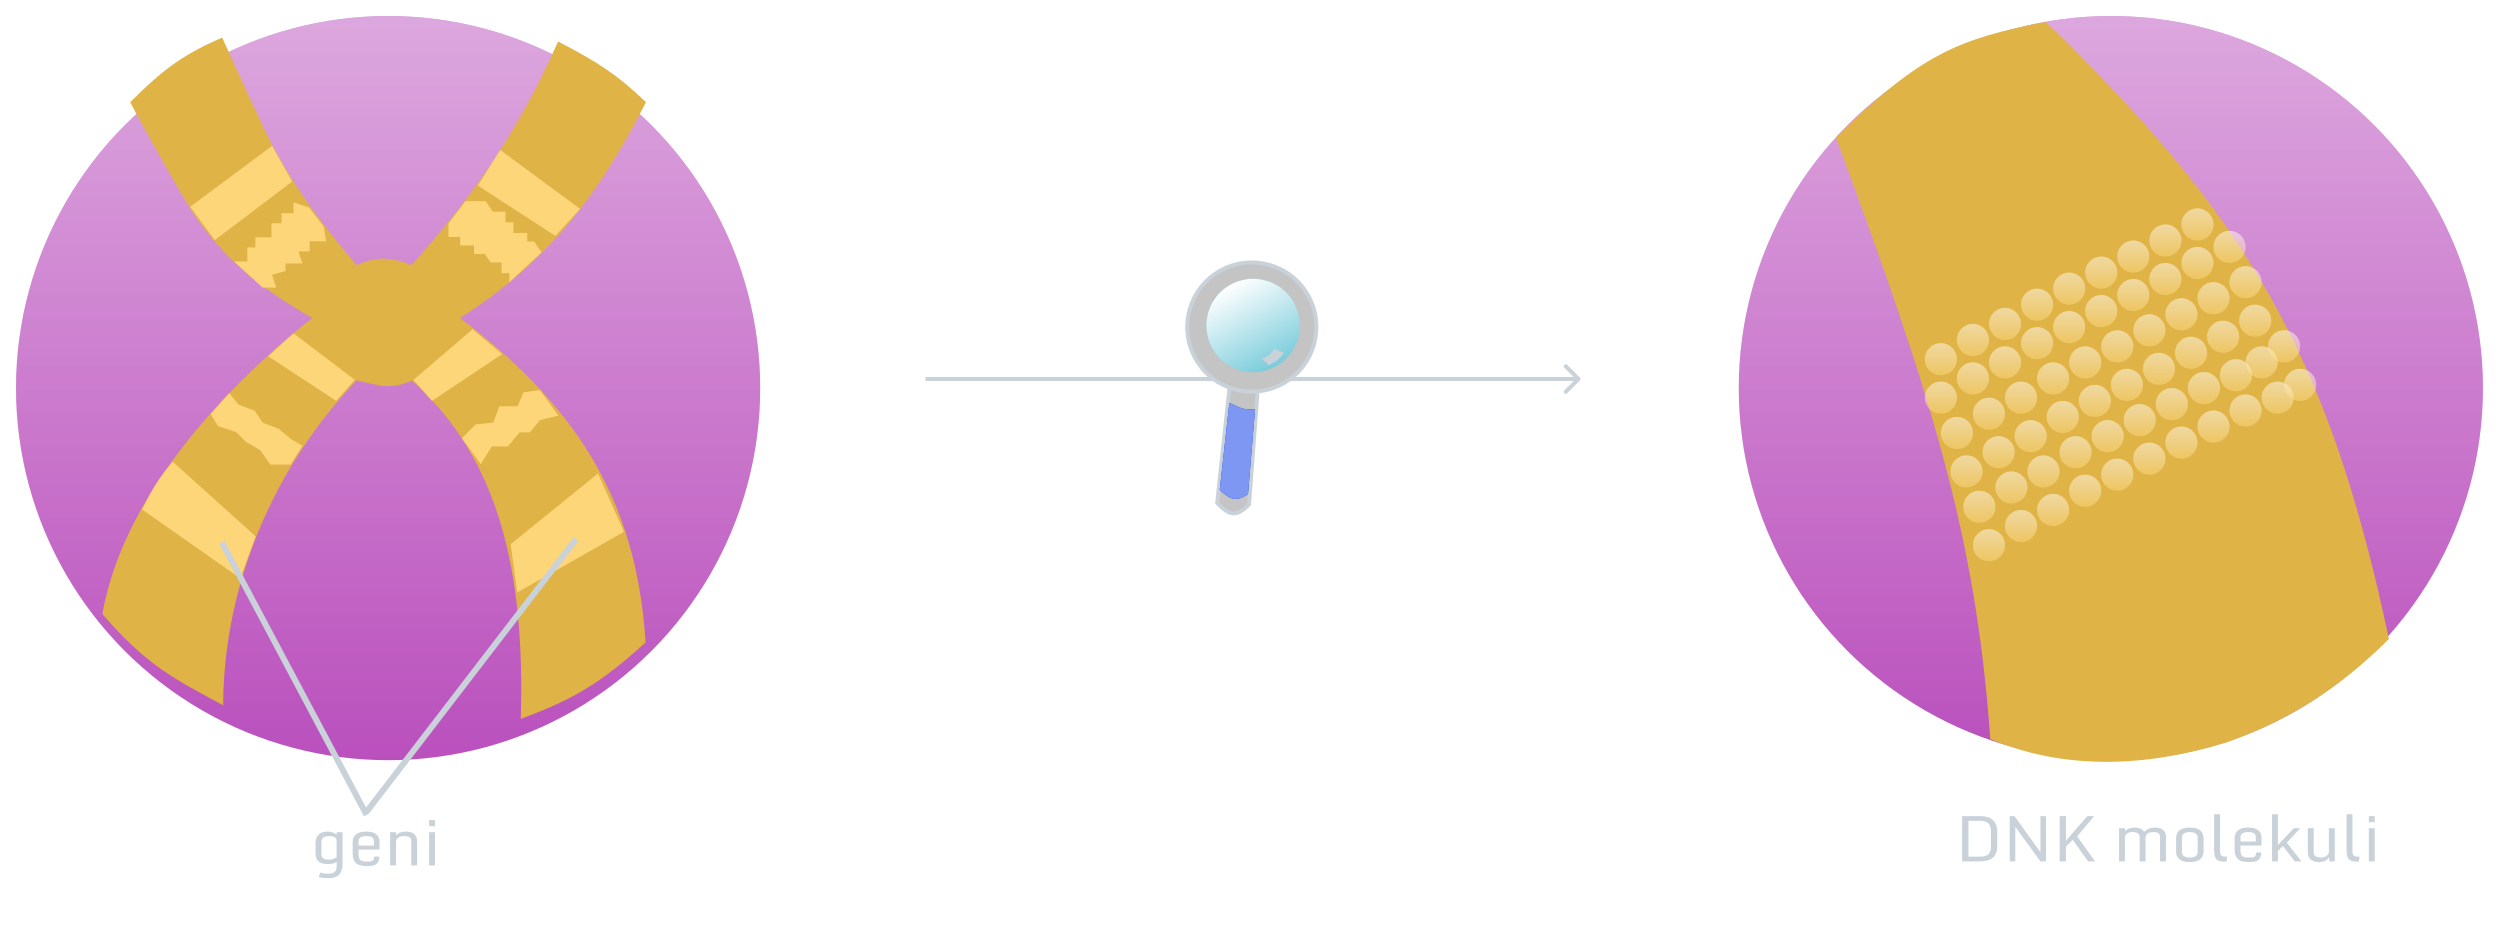 <svg width="624" height="236" viewBox="0 0 624 236" fill="none" xmlns="http://www.w3.org/2000/svg">
<g filter="url(#filter0_d)">
<circle cx="96.87" cy="92.87" r="92.87" fill="#BA50BD"/>
<circle cx="96.87" cy="92.87" r="92.87" fill="url(#paint0_linear)" fill-opacity="0.5"/>
</g>
<path d="M26.088 153.111C30.902 125.923 53.401 99.416 78.798 79.317C64.954 71.295 56.537 64.704 48.496 52.711C45.897 48.834 35.807 30.839 33.116 25.602C40.145 18.615 45.041 14.47 55.204 10.04C58.181 16.598 65.385 32.637 68.149 37.651C73.717 47.748 79.605 55.882 88.838 66.766C94.147 64.459 97.229 64.53 102.894 66.766C117.826 49.951 129.113 34.35 139.54 11.044C149.07 16.005 153.795 19.127 160.624 25.602C149.18 48.012 136.425 65.326 113.938 79.317C142.658 100.981 158.299 124.095 160.624 160.139C149.809 169.931 143.197 173.961 130.504 178.713C131.466 143.105 125.288 114.144 102.894 94.376C97.878 96.823 94.848 95.83 88.838 94.376C67.989 116.146 55.56 145.297 55.204 175.199C43.581 168.924 36.869 165.582 26.088 153.111Z" fill="#DFB345" stroke="#DFB345"/>
<path d="M59.722 143.572L36.128 127.006C38.506 122.145 40.05 119.732 43.156 115.962L63.236 134.034L59.722 143.572Z" fill="#FDD67A" stroke="#FDD67A"/>
<path d="M54.702 105.922L53.196 103.412L57.212 98.894L59.22 101.404L63.236 102.91L65.244 105.922L69.26 107.428L72.272 109.938L74.782 111.444L72.272 115.46H67.754L65.244 111.946L61.73 109.938L59.22 107.428L54.702 105.922Z" fill="#FDD67A" stroke="#FDD67A"/>
<path d="M149.078 118.974L127.994 136.042L129.5 147.086L155.102 132.528L149.078 118.974Z" fill="#FDD67A" stroke="#FDD67A"/>
<path d="M72.272 45.18L67.754 37.148L57.965 44.427L48.176 51.706L53.698 59.236L72.272 45.18Z" fill="#FDD67A" stroke="#FDD67A"/>
<path d="M138.536 58.232L119.962 46.184L124.982 38.152L144.058 52.208L138.536 58.232Z" fill="#FDD67A" stroke="#FDD67A"/>
<path d="M62.232 65.762H59.722L65.746 71.284H68.256L67.252 68.272L70.766 67.268V65.26H74.782L73.778 62.248H76.79V59.738H80.806L80.304 56.726L76.79 52.208L73.778 51.204V53.714H70.766V56.224H68.256V59.738H64.24V62.248H62.232V65.762Z" fill="#FDD67A" stroke="#FDD67A"/>
<path d="M112.432 58.646V55.988L116.448 50.702H120.966L122.74 53.33H125.685V55.988H127.648V58.646H131.084V60.772H133.047L134.52 62.898L127.648 69.276V67.682H125.685V65.024H122.74L121.267 62.898H118.813V60.772H115.377V58.646H112.432Z" fill="#FDD67A" stroke="#FDD67A"/>
<path d="M83.818 99.396L67.754 88.854L73.276 83.834L87.834 94.878L83.818 99.396Z" fill="#FDD67A" stroke="#FDD67A"/>
<path d="M118.958 106.424L115.946 109.436L119.962 114.958L122.472 110.942H126.488L129.5 107.428H132.01L134.52 104.416L138.536 103.412L134.52 97.89L131.006 98.392L129.5 101.906H124.982L123.476 105.922L118.958 106.424Z" fill="#C4C4C4"/>
<path d="M118.958 106.424L115.946 109.436L119.962 114.958L122.472 110.942H126.488L129.5 107.428H132.01L134.52 104.416L138.536 103.412L134.52 97.89L131.006 98.392L129.5 101.906H124.982L123.476 105.922L118.958 106.424Z" fill="#FDD67A"/>
<path d="M118.958 106.424L115.946 109.436L119.962 114.958L122.472 110.942H126.488L129.5 107.428H132.01L134.52 104.416L138.536 103.412L134.52 97.89L131.006 98.392L129.5 101.906H124.982L123.476 105.922L118.958 106.424Z" stroke="#FDD67A"/>
<path d="M124.48 88.352L107.914 99.396L103.898 94.878L117.954 82.83L124.48 88.352Z" fill="#FDD67A" stroke="#FDD67A"/>
<line y1="-0.75" x2="77.009" y2="-0.75" transform="matrix(-0.469 -0.883 0.855 -0.519 92.144 203)" stroke="#C9D1D9" stroke-width="1.5"/>
<line y1="-0.75" x2="85.73" y2="-0.75" transform="matrix(0.609 -0.793 0.752 0.659 92.144 203)" stroke="#C9D1D9" stroke-width="1.5"/>
<path d="M79.909 217.773C80.451 217.971 81.115 218.07 81.901 218.07C82.688 218.07 83.237 217.922 83.55 217.625C83.868 217.328 84.026 216.867 84.026 216.242V215.094C83.813 215.292 83.493 215.44 83.066 215.539C82.644 215.638 82.256 215.688 81.901 215.688C79.808 215.688 78.761 214.805 78.761 213.039V210.312C78.761 209.453 79.021 208.781 79.542 208.297C80.068 207.807 80.855 207.562 81.901 207.562C82.318 207.562 82.745 207.651 83.183 207.828C83.625 208 83.907 208.185 84.026 208.383V207.719H85.495V215.805C85.495 216.799 85.232 217.612 84.706 218.242C84.185 218.872 83.341 219.188 82.175 219.188C81.008 219.188 80.144 219.083 79.581 218.875L79.909 217.773ZM84.026 209.828C84.026 209.068 83.394 208.688 82.128 208.688C80.862 208.688 80.23 209.177 80.23 210.156V213.266C80.23 214.13 80.862 214.562 82.128 214.562C82.873 214.562 83.506 214.354 84.026 213.938V209.828ZM91.472 216.172C90.258 216.172 89.381 215.919 88.839 215.414C88.297 214.909 88.026 214.13 88.026 213.078V210.195C88.026 209.378 88.305 208.734 88.862 208.266C89.42 207.797 90.261 207.562 91.386 207.562C92.516 207.562 93.355 207.781 93.901 208.219C94.454 208.651 94.73 209.271 94.73 210.078V212.047H89.495V213.211C89.495 213.898 89.633 214.378 89.909 214.648C90.185 214.914 90.683 215.047 91.401 215.047C92.12 215.047 92.526 215.031 92.62 215C92.714 214.969 92.81 214.932 92.909 214.891C93.008 214.849 93.076 214.799 93.112 214.742C93.154 214.685 93.206 214.599 93.269 214.484C93.336 214.365 93.386 214.135 93.417 213.797H94.714C94.662 214.292 94.573 214.69 94.448 214.992C94.329 215.294 94.136 215.536 93.87 215.719C93.61 215.896 93.295 216.016 92.925 216.078C92.56 216.141 92.076 216.172 91.472 216.172ZM89.495 211.055H93.308V209.922C93.308 209.453 93.146 209.13 92.823 208.953C92.506 208.776 92.037 208.688 91.417 208.688C90.797 208.688 90.321 208.794 89.987 209.008C89.659 209.221 89.495 209.573 89.495 210.062V211.055ZM102.651 209.898C102.651 209.091 102.034 208.688 100.8 208.688C100.19 208.688 99.711 208.818 99.362 209.078C99.013 209.339 98.839 209.68 98.839 210.102V216H97.37V207.719H98.839V208.523C99.391 207.883 100.209 207.562 101.292 207.562C102.698 207.562 103.589 208.057 103.964 209.047C104.068 209.328 104.12 209.641 104.12 209.984V216H102.651V209.898ZM107.105 216V207.719H108.573V216H107.105ZM107.105 206.227V204.703H108.573V206.227H107.105Z" fill="#C9D1D9"/>
<g filter="url(#filter1_f)">
<path d="M394.354 94.958C394.549 94.762 394.549 94.446 394.354 94.251L391.172 91.069C390.976 90.873 390.66 90.873 390.464 91.069C390.269 91.264 390.269 91.58 390.464 91.776L393.293 94.604L390.464 97.432C390.269 97.628 390.269 97.944 390.464 98.139C390.66 98.335 390.976 98.335 391.172 98.139L394.354 94.958ZM231 95.104H394V94.104H231V95.104Z" fill="#C9D1D9"/>
</g>
<g filter="url(#filter2_d)">
<path d="M303.82 121.53L307.187 90.028L314.061 91.433L311.753 121.934C308.656 125.012 306.916 124.848 303.82 121.53Z" fill="#C4C4C4" stroke="#C9D1D9"/>
<circle cx="312.45" cy="77.626" r="16.114" transform="rotate(-29.363 312.45 77.626)" fill="#C4C4C4" stroke="#C9D1D9"/>
<circle cx="312.78" cy="77.249" r="11.665" transform="rotate(-29.363 312.78 77.249)" fill="#79CCDB"/>
<circle cx="312.78" cy="77.249" r="11.665" transform="rotate(-29.363 312.78 77.249)" fill="url(#paint1_linear)"/>
<path d="M311.507 119.335C308.518 121.285 307.164 120.815 304.437 118.275L306.845 96.55C309.465 97.774 310.441 98.418 313.275 98.126L311.507 119.335Z" fill="#0738E8"/>
<path d="M311.507 119.335C308.518 121.285 307.164 120.815 304.437 118.275L306.845 96.55C309.465 97.774 310.441 98.418 313.275 98.126L311.507 119.335Z" fill="#7D97F3"/>
<path d="M320.412 83.995C319.618 85.413 318.81 86.099 316.653 87.136L314.949 85.457C316.309 85.129 316.987 84.593 318.08 83.094L320.412 83.995Z" fill="#C9D1D9"/>
</g>
<g filter="url(#filter3_d)">
<circle cx="526.87" cy="92.87" r="92.87" fill="#BA50BD"/>
<circle cx="526.87" cy="92.87" r="92.87" fill="url(#paint2_linear)" fill-opacity="0.5"/>
<path d="M510.458 2.001C489.065 6.184 479.714 9.894 458.819 30.423C482.549 94.501 493.654 129.497 497.248 180.136C514.72 187.427 534.597 187.279 555.291 180.927C571.656 175.244 584.43 166.626 595.722 155.317C580.572 83.892 560.079 50.171 510.458 2.001Z" fill="#DFB345" stroke="#DFB345"/>
<g opacity="0.5">
<circle cx="484.438" cy="85.665" r="4.003" fill="#FED87F"/>
<circle cx="484.438" cy="85.665" r="4.003" fill="url(#paint3_linear)"/>
</g>
<g opacity="0.5">
<circle cx="492.444" cy="80.861" r="4.003" fill="#FED87F"/>
<circle cx="492.444" cy="80.861" r="4.003" fill="url(#paint4_linear)"/>
</g>
<g opacity="0.5">
<circle cx="500.45" cy="76.858" r="4.003" fill="#FED87F"/>
<circle cx="500.45" cy="76.858" r="4.003" fill="url(#paint5_linear)"/>
</g>
<g opacity="0.5">
<circle cx="508.456" cy="72.054" r="4.003" fill="#FED87F"/>
<circle cx="508.456" cy="72.054" r="4.003" fill="url(#paint6_linear)"/>
</g>
<g opacity="0.5">
<circle cx="516.462" cy="68.051" r="4.003" fill="#FED87F"/>
<circle cx="516.462" cy="68.051" r="4.003" fill="url(#paint7_linear)"/>
</g>
<g opacity="0.5">
<circle cx="524.468" cy="64.048" r="4.003" fill="#FED87F"/>
<circle cx="524.468" cy="64.048" r="4.003" fill="url(#paint8_linear)"/>
</g>
<g opacity="0.5">
<circle cx="532.474" cy="60.045" r="4.003" fill="#FED87F"/>
<circle cx="532.474" cy="60.045" r="4.003" fill="url(#paint9_linear)"/>
</g>
<g opacity="0.5">
<circle cx="540.48" cy="56.042" r="4.003" fill="#FED87F"/>
<circle cx="540.48" cy="56.042" r="4.003" fill="url(#paint10_linear)"/>
</g>
<g opacity="0.5">
<circle cx="548.486" cy="52.039" r="4.003" fill="#FED87F"/>
<circle cx="548.486" cy="52.039" r="4.003" fill="url(#paint11_linear)"/>
</g>
<g opacity="0.5">
<circle cx="484.438" cy="95.272" r="4.003" fill="#FED87F"/>
<circle cx="484.438" cy="95.272" r="4.003" fill="url(#paint12_linear)"/>
</g>
<g opacity="0.5">
<circle cx="492.444" cy="90.468" r="4.003" fill="#FED87F"/>
<circle cx="492.444" cy="90.468" r="4.003" fill="url(#paint13_linear)"/>
</g>
<g opacity="0.5">
<circle cx="500.45" cy="86.465" r="4.003" fill="#FED87F"/>
<circle cx="500.45" cy="86.465" r="4.003" fill="url(#paint14_linear)"/>
</g>
<g opacity="0.5">
<circle cx="508.456" cy="81.662" r="4.003" fill="#FED87F"/>
<circle cx="508.456" cy="81.662" r="4.003" fill="url(#paint15_linear)"/>
</g>
<g opacity="0.5">
<circle cx="516.462" cy="77.659" r="4.003" fill="#FED87F"/>
<circle cx="516.462" cy="77.659" r="4.003" fill="url(#paint16_linear)"/>
</g>
<g opacity="0.5">
<circle cx="524.468" cy="73.655" r="4.003" fill="#FED87F"/>
<circle cx="524.468" cy="73.655" r="4.003" fill="url(#paint17_linear)"/>
</g>
<g opacity="0.5">
<circle cx="532.474" cy="69.652" r="4.003" fill="#FED87F"/>
<circle cx="532.474" cy="69.652" r="4.003" fill="url(#paint18_linear)"/>
</g>
<g opacity="0.5">
<circle cx="540.48" cy="65.65" r="4.003" fill="#FED87F"/>
<circle cx="540.48" cy="65.65" r="4.003" fill="url(#paint19_linear)"/>
</g>
<g opacity="0.5">
<circle cx="548.486" cy="61.647" r="4.003" fill="#FED87F"/>
<circle cx="548.486" cy="61.647" r="4.003" fill="url(#paint20_linear)"/>
</g>
<g opacity="0.5">
<circle cx="556.492" cy="57.644" r="4.003" fill="#FED87F"/>
<circle cx="556.492" cy="57.644" r="4.003" fill="url(#paint21_linear)"/>
</g>
<g opacity="0.5">
<circle cx="488.441" cy="104.079" r="4.003" fill="#FED87F"/>
<circle cx="488.441" cy="104.079" r="4.003" fill="url(#paint22_linear)"/>
</g>
<g opacity="0.5">
<circle cx="496.447" cy="99.275" r="4.003" fill="#FED87F"/>
<circle cx="496.447" cy="99.275" r="4.003" fill="url(#paint23_linear)"/>
</g>
<g opacity="0.5">
<circle cx="504.453" cy="95.272" r="4.003" fill="#FED87F"/>
<circle cx="504.453" cy="95.272" r="4.003" fill="url(#paint24_linear)"/>
</g>
<g opacity="0.5">
<circle cx="512.459" cy="90.468" r="4.003" fill="#FED87F"/>
<circle cx="512.459" cy="90.468" r="4.003" fill="url(#paint25_linear)"/>
</g>
<g opacity="0.5">
<circle cx="520.465" cy="86.465" r="4.003" fill="#FED87F"/>
<circle cx="520.465" cy="86.465" r="4.003" fill="url(#paint26_linear)"/>
</g>
<g opacity="0.5">
<circle cx="528.471" cy="82.462" r="4.003" fill="#FED87F"/>
<circle cx="528.471" cy="82.462" r="4.003" fill="url(#paint27_linear)"/>
</g>
<g opacity="0.5">
<circle cx="536.477" cy="78.459" r="4.003" fill="#FED87F"/>
<circle cx="536.477" cy="78.459" r="4.003" fill="url(#paint28_linear)"/>
</g>
<g opacity="0.5">
<circle cx="544.483" cy="74.456" r="4.003" fill="#FED87F"/>
<circle cx="544.483" cy="74.456" r="4.003" fill="url(#paint29_linear)"/>
</g>
<g opacity="0.5">
<circle cx="552.489" cy="70.453" r="4.003" fill="#FED87F"/>
<circle cx="552.489" cy="70.453" r="4.003" fill="url(#paint30_linear)"/>
</g>
<g opacity="0.5">
<circle cx="560.495" cy="66.45" r="4.003" fill="#FED87F"/>
<circle cx="560.495" cy="66.45" r="4.003" fill="url(#paint31_linear)"/>
</g>
<g opacity="0.5">
<circle cx="490.843" cy="113.686" r="4.003" fill="#FED87F"/>
<circle cx="490.843" cy="113.686" r="4.003" fill="url(#paint32_linear)"/>
</g>
<g opacity="0.5">
<circle cx="498.849" cy="108.882" r="4.003" fill="#FED87F"/>
<circle cx="498.849" cy="108.882" r="4.003" fill="url(#paint33_linear)"/>
</g>
<g opacity="0.5">
<circle cx="506.855" cy="104.879" r="4.003" fill="#FED87F"/>
<circle cx="506.855" cy="104.879" r="4.003" fill="url(#paint34_linear)"/>
</g>
<g opacity="0.5">
<circle cx="514.861" cy="100.075" r="4.003" fill="#FED87F"/>
<circle cx="514.861" cy="100.075" r="4.003" fill="url(#paint35_linear)"/>
</g>
<g opacity="0.5">
<circle cx="522.867" cy="96.072" r="4.003" fill="#FED87F"/>
<circle cx="522.867" cy="96.072" r="4.003" fill="url(#paint36_linear)"/>
</g>
<g opacity="0.5">
<circle cx="530.873" cy="92.069" r="4.003" fill="#FED87F"/>
<circle cx="530.873" cy="92.069" r="4.003" fill="url(#paint37_linear)"/>
</g>
<g opacity="0.5">
<circle cx="538.879" cy="88.067" r="4.003" fill="#FED87F"/>
<circle cx="538.879" cy="88.067" r="4.003" fill="url(#paint38_linear)"/>
</g>
<g opacity="0.5">
<circle cx="546.885" cy="84.064" r="4.003" fill="#FED87F"/>
<circle cx="546.885" cy="84.064" r="4.003" fill="url(#paint39_linear)"/>
</g>
<g opacity="0.5">
<circle cx="554.891" cy="80.06" r="4.003" fill="#FED87F"/>
<circle cx="554.891" cy="80.06" r="4.003" fill="url(#paint40_linear)"/>
</g>
<g opacity="0.5">
<circle cx="562.897" cy="76.057" r="4.003" fill="#FED87F"/>
<circle cx="562.897" cy="76.057" r="4.003" fill="url(#paint41_linear)"/>
</g>
<g opacity="0.5">
<circle cx="494.045" cy="122.492" r="4.003" fill="#FED87F"/>
<circle cx="494.045" cy="122.492" r="4.003" fill="url(#paint42_linear)"/>
</g>
<g opacity="0.5">
<circle cx="502.051" cy="117.689" r="4.003" fill="#FED87F"/>
<circle cx="502.051" cy="117.689" r="4.003" fill="url(#paint43_linear)"/>
</g>
<g opacity="0.5">
<circle cx="510.057" cy="113.686" r="4.003" fill="#FED87F"/>
<circle cx="510.057" cy="113.686" r="4.003" fill="url(#paint44_linear)"/>
</g>
<g opacity="0.5">
<circle cx="518.063" cy="108.882" r="4.003" fill="#FED87F"/>
<circle cx="518.063" cy="108.882" r="4.003" fill="url(#paint45_linear)"/>
</g>
<g opacity="0.5">
<circle cx="526.069" cy="104.879" r="4.003" fill="#FED87F"/>
<circle cx="526.069" cy="104.879" r="4.003" fill="url(#paint46_linear)"/>
</g>
<g opacity="0.5">
<circle cx="534.075" cy="100.876" r="4.003" fill="#FED87F"/>
<circle cx="534.075" cy="100.876" r="4.003" fill="url(#paint47_linear)"/>
</g>
<g opacity="0.5">
<circle cx="542.081" cy="96.873" r="4.003" fill="#FED87F"/>
<circle cx="542.081" cy="96.873" r="4.003" fill="url(#paint48_linear)"/>
</g>
<g opacity="0.5">
<circle cx="550.087" cy="92.87" r="4.003" fill="#FED87F"/>
<circle cx="550.087" cy="92.87" r="4.003" fill="url(#paint49_linear)"/>
</g>
<g opacity="0.5">
<circle cx="558.094" cy="89.668" r="4.003" fill="#FED87F"/>
<circle cx="558.094" cy="89.668" r="4.003" fill="url(#paint50_linear)"/>
</g>
<g opacity="0.5">
<circle cx="564.498" cy="86.465" r="4.003" fill="#FED87F"/>
<circle cx="564.498" cy="86.465" r="4.003" fill="url(#paint51_linear)"/>
</g>
<g opacity="0.5">
<circle cx="570.103" cy="82.462" r="4.003" fill="#FED87F"/>
<circle cx="570.103" cy="82.462" r="4.003" fill="url(#paint52_linear)"/>
</g>
<g opacity="0.5">
<circle cx="496.447" cy="132.1" r="4.003" fill="#FED87F"/>
<circle cx="496.447" cy="132.1" r="4.003" fill="url(#paint53_linear)"/>
</g>
<g opacity="0.5">
<circle cx="504.453" cy="127.296" r="4.003" fill="#FED87F"/>
<circle cx="504.453" cy="127.296" r="4.003" fill="url(#paint54_linear)"/>
</g>
<g opacity="0.5">
<circle cx="512.459" cy="123.293" r="4.003" fill="#FED87F"/>
<circle cx="512.459" cy="123.293" r="4.003" fill="url(#paint55_linear)"/>
</g>
<g opacity="0.5">
<circle cx="520.465" cy="118.489" r="4.003" fill="#FED87F"/>
<circle cx="520.465" cy="118.489" r="4.003" fill="url(#paint56_linear)"/>
</g>
<g opacity="0.5">
<circle cx="528.471" cy="114.486" r="4.003" fill="#FED87F"/>
<circle cx="528.471" cy="114.486" r="4.003" fill="url(#paint57_linear)"/>
</g>
<g opacity="0.5">
<circle cx="536.477" cy="110.483" r="4.003" fill="#FED87F"/>
<circle cx="536.477" cy="110.483" r="4.003" fill="url(#paint58_linear)"/>
</g>
<g opacity="0.5">
<circle cx="544.483" cy="106.481" r="4.003" fill="#FED87F"/>
<circle cx="544.483" cy="106.481" r="4.003" fill="url(#paint59_linear)"/>
</g>
<g opacity="0.5">
<circle cx="552.489" cy="102.477" r="4.003" fill="#FED87F"/>
<circle cx="552.489" cy="102.477" r="4.003" fill="url(#paint60_linear)"/>
</g>
<g opacity="0.5">
<circle cx="560.495" cy="98.474" r="4.003" fill="#FED87F"/>
<circle cx="560.495" cy="98.474" r="4.003" fill="url(#paint61_linear)"/>
</g>
<g opacity="0.5">
<circle cx="568.501" cy="95.272" r="4.003" fill="#FED87F"/>
<circle cx="568.501" cy="95.272" r="4.003" fill="url(#paint62_linear)"/>
</g>
<g opacity="0.5">
<circle cx="574.106" cy="92.069" r="4.003" fill="#FED87F"/>
<circle cx="574.106" cy="92.069" r="4.003" fill="url(#paint63_linear)"/>
</g>
</g>
<path d="M491.321 213.828H494.086C495.222 213.828 495.98 213.617 496.36 213.195C496.745 212.773 496.938 212.172 496.938 211.391V207.414C496.938 206.263 496.553 205.516 495.782 205.172C495.344 204.974 494.779 204.878 494.086 204.883H491.321V213.828ZM489.743 215V203.703H494.227C496.389 203.703 497.738 204.469 498.274 206C498.43 206.448 498.508 206.951 498.508 207.508V211.234C498.508 212.469 498.152 213.406 497.438 214.047C496.73 214.682 495.665 215 494.243 215H489.743ZM501.633 215V203.703H502.829L509.297 212.734V203.703H510.68V215H509.282L503.016 206.375V215H501.633ZM514.086 215V203.703H515.657V209.867C516.495 208.852 517.495 207.685 518.657 206.367C519.823 205.049 520.605 204.161 521.001 203.703H522.704L518.461 208.766L522.93 215H521.188L517.36 209.609L515.657 211.344V215H514.086ZM534.055 208.898C534.055 208.091 533.459 207.688 532.266 207.688C531.662 207.688 531.196 207.818 530.868 208.078C530.545 208.333 530.383 208.674 530.383 209.102V215H528.915V206.719H530.383V207.523C530.935 206.883 531.764 206.562 532.868 206.562C533.977 206.562 534.751 206.924 535.188 207.648L535.383 207.461C535.982 206.862 536.821 206.562 537.899 206.562C539.29 206.562 540.149 207.057 540.477 208.047C540.571 208.328 540.618 208.641 540.618 208.984V215H539.149V208.898C539.149 208.091 538.607 207.688 537.524 207.688C536.842 207.688 536.336 207.818 536.008 208.078C535.685 208.333 535.524 208.674 535.524 209.102V215H534.055V208.898ZM544.618 212.664C544.618 213.586 545.271 214.047 546.579 214.047C547.886 214.047 548.54 213.586 548.54 212.664V209.078C548.54 208.151 547.886 207.688 546.579 207.688C545.271 207.688 544.618 208.151 544.618 209.078V212.664ZM550.008 212.539C550.008 213.352 549.73 213.995 549.172 214.469C548.62 214.938 547.753 215.172 546.571 215.172C545.389 215.172 544.521 214.938 543.969 214.469C543.422 214 543.149 213.357 543.149 212.539V209.203C543.149 208.385 543.422 207.742 543.969 207.273C544.521 206.799 545.389 206.562 546.571 206.562C547.753 206.562 548.62 206.799 549.172 207.273C549.73 207.747 550.008 208.391 550.008 209.203V212.539ZM555.305 215.062C554.821 215.062 554.425 215.026 554.118 214.953C553.81 214.88 553.54 214.742 553.305 214.539C552.868 214.159 552.649 213.38 552.649 212.203V203.242H554.118V212.219C554.118 212.885 554.217 213.32 554.415 213.523C554.613 213.727 555.021 213.828 555.641 213.828H555.899L555.727 215.062H555.305ZM561.204 215.172C559.99 215.172 559.113 214.919 558.571 214.414C558.029 213.909 557.758 213.13 557.758 212.078V209.195C557.758 208.378 558.037 207.734 558.594 207.266C559.152 206.797 559.993 206.562 561.118 206.562C562.248 206.562 563.086 206.781 563.633 207.219C564.185 207.651 564.461 208.271 564.461 209.078V211.047H559.227V212.211C559.227 212.898 559.365 213.378 559.641 213.648C559.917 213.914 560.415 214.047 561.133 214.047C561.852 214.047 562.258 214.031 562.352 214C562.446 213.969 562.542 213.932 562.641 213.891C562.74 213.849 562.808 213.799 562.844 213.742C562.886 213.685 562.938 213.599 563.001 213.484C563.068 213.365 563.118 213.135 563.149 212.797H564.446C564.394 213.292 564.305 213.69 564.18 213.992C564.06 214.294 563.868 214.536 563.602 214.719C563.342 214.896 563.027 215.016 562.657 215.078C562.292 215.141 561.808 215.172 561.204 215.172ZM559.227 210.055H563.04V208.922C563.04 208.453 562.878 208.13 562.555 207.953C562.238 207.776 561.769 207.688 561.149 207.688C560.529 207.688 560.053 207.794 559.719 208.008C559.391 208.221 559.227 208.573 559.227 209.062V210.055ZM567.102 215V203.234H568.571V210.906L572.532 206.719H574.141L570.774 210.359L574.477 215H572.782L569.813 211.156L568.571 212.391V215H567.102ZM578.876 215.172C577.464 215.172 576.568 214.672 576.188 213.672C576.079 213.385 576.024 213.073 576.024 212.734V206.719H577.493V212.742C577.493 213.148 577.641 213.469 577.938 213.703C578.24 213.932 578.688 214.047 579.282 214.047C579.876 214.047 580.357 213.901 580.727 213.609C581.102 213.312 581.29 212.971 581.29 212.586V206.719H582.758V215H581.446L581.29 213.961C580.831 214.768 580.027 215.172 578.876 215.172ZM588.352 215.062C587.868 215.062 587.472 215.026 587.165 214.953C586.857 214.88 586.586 214.742 586.352 214.539C585.915 214.159 585.696 213.38 585.696 212.203V203.242H587.165V212.219C587.165 212.885 587.264 213.32 587.461 213.523C587.659 213.727 588.068 213.828 588.688 213.828H588.946L588.774 215.062H588.352ZM591.258 215V206.719H592.727V215H591.258ZM591.258 205.227V203.703H592.727V205.227H591.258Z" fill="#C9D1D9"/>
<defs>
<filter id="filter0_d" x="0" y="0" width="193.74" height="193.74" filterUnits="userSpaceOnUse" color-interpolation-filters="sRGB">
<feFlood flood-opacity="0" result="BackgroundImageFix"/>
<feColorMatrix in="SourceAlpha" type="matrix" values="0 0 0 0 0 0 0 0 0 0 0 0 0 0 0 0 0 0 127 0"/>
<feOffset dy="4"/>
<feGaussianBlur stdDeviation="2"/>
<feColorMatrix type="matrix" values="0 0 0 0 0 0 0 0 0 0 0 0 0 0 0 0 0 0 0.25 0"/>
<feBlend mode="normal" in2="BackgroundImageFix" result="effect1_dropShadow"/>
<feBlend mode="normal" in="SourceGraphic" in2="effect1_dropShadow" result="shape"/>
</filter>
<filter id="filter1_f" x="227" y="86.922" width="171.5" height="15.364" filterUnits="userSpaceOnUse" color-interpolation-filters="sRGB">
<feFlood flood-opacity="0" result="BackgroundImageFix"/>
<feBlend mode="normal" in="SourceGraphic" in2="BackgroundImageFix" result="shape"/>
<feGaussianBlur stdDeviation="2" result="effect1_foregroundBlur"/>
</filter>
<filter id="filter2_d" x="291.833" y="61.009" width="41.234" height="71.626" filterUnits="userSpaceOnUse" color-interpolation-filters="sRGB">
<feFlood flood-opacity="0" result="BackgroundImageFix"/>
<feColorMatrix in="SourceAlpha" type="matrix" values="0 0 0 0 0 0 0 0 0 0 0 0 0 0 0 0 0 0 127 0"/>
<feOffset dy="4"/>
<feGaussianBlur stdDeviation="2"/>
<feColorMatrix type="matrix" values="0 0 0 0 0 0 0 0 0 0 0 0 0 0 0 0 0 0 0.25 0"/>
<feBlend mode="normal" in2="BackgroundImageFix" result="effect1_dropShadow"/>
<feBlend mode="normal" in="SourceGraphic" in2="effect1_dropShadow" result="shape"/>
</filter>
<filter id="filter3_d" x="430" y="0" width="193.74" height="194.15" filterUnits="userSpaceOnUse" color-interpolation-filters="sRGB">
<feFlood flood-opacity="0" result="BackgroundImageFix"/>
<feColorMatrix in="SourceAlpha" type="matrix" values="0 0 0 0 0 0 0 0 0 0 0 0 0 0 0 0 0 0 127 0"/>
<feOffset dy="4"/>
<feGaussianBlur stdDeviation="2"/>
<feColorMatrix type="matrix" values="0 0 0 0 0 0 0 0 0 0 0 0 0 0 0 0 0 0 0.25 0"/>
<feBlend mode="normal" in2="BackgroundImageFix" result="effect1_dropShadow"/>
<feBlend mode="normal" in="SourceGraphic" in2="effect1_dropShadow" result="shape"/>
</filter>
<linearGradient id="paint0_linear" x1="96.87" y1="0" x2="96.87" y2="185.74" gradientUnits="userSpaceOnUse">
<stop stop-color="white"/>
<stop offset="1" stop-color="white" stop-opacity="0"/>
</linearGradient>
<linearGradient id="paint1_linear" x1="312.78" y1="65.584" x2="312.78" y2="88.915" gradientUnits="userSpaceOnUse">
<stop stop-color="white"/>
<stop offset="1" stop-color="white" stop-opacity="0"/>
</linearGradient>
<linearGradient id="paint2_linear" x1="526.87" y1="0" x2="526.87" y2="185.74" gradientUnits="userSpaceOnUse">
<stop stop-color="white"/>
<stop offset="1" stop-color="white" stop-opacity="0"/>
</linearGradient>
<linearGradient id="paint3_linear" x1="484.438" y1="81.662" x2="484.438" y2="89.668" gradientUnits="userSpaceOnUse">
<stop stop-color="white"/>
<stop offset="1" stop-color="white" stop-opacity="0"/>
</linearGradient>
<linearGradient id="paint4_linear" x1="492.444" y1="76.858" x2="492.444" y2="84.864" gradientUnits="userSpaceOnUse">
<stop stop-color="white"/>
<stop offset="1" stop-color="white" stop-opacity="0"/>
</linearGradient>
<linearGradient id="paint5_linear" x1="500.45" y1="72.855" x2="500.45" y2="80.861" gradientUnits="userSpaceOnUse">
<stop stop-color="white"/>
<stop offset="1" stop-color="white" stop-opacity="0"/>
</linearGradient>
<linearGradient id="paint6_linear" x1="508.456" y1="68.051" x2="508.456" y2="76.057" gradientUnits="userSpaceOnUse">
<stop stop-color="white"/>
<stop offset="1" stop-color="white" stop-opacity="0"/>
</linearGradient>
<linearGradient id="paint7_linear" x1="516.462" y1="64.048" x2="516.462" y2="72.054" gradientUnits="userSpaceOnUse">
<stop stop-color="white"/>
<stop offset="1" stop-color="white" stop-opacity="0"/>
</linearGradient>
<linearGradient id="paint8_linear" x1="524.468" y1="60.045" x2="524.468" y2="68.051" gradientUnits="userSpaceOnUse">
<stop stop-color="white"/>
<stop offset="1" stop-color="white" stop-opacity="0"/>
</linearGradient>
<linearGradient id="paint9_linear" x1="532.474" y1="56.042" x2="532.474" y2="64.048" gradientUnits="userSpaceOnUse">
<stop stop-color="white"/>
<stop offset="1" stop-color="white" stop-opacity="0"/>
</linearGradient>
<linearGradient id="paint10_linear" x1="540.48" y1="52.039" x2="540.48" y2="60.045" gradientUnits="userSpaceOnUse">
<stop stop-color="white"/>
<stop offset="1" stop-color="white" stop-opacity="0"/>
</linearGradient>
<linearGradient id="paint11_linear" x1="548.486" y1="48.036" x2="548.486" y2="56.042" gradientUnits="userSpaceOnUse">
<stop stop-color="white"/>
<stop offset="1" stop-color="white" stop-opacity="0"/>
</linearGradient>
<linearGradient id="paint12_linear" x1="484.438" y1="91.269" x2="484.438" y2="99.275" gradientUnits="userSpaceOnUse">
<stop stop-color="white"/>
<stop offset="1" stop-color="white" stop-opacity="0"/>
</linearGradient>
<linearGradient id="paint13_linear" x1="492.444" y1="86.465" x2="492.444" y2="94.471" gradientUnits="userSpaceOnUse">
<stop stop-color="white"/>
<stop offset="1" stop-color="white" stop-opacity="0"/>
</linearGradient>
<linearGradient id="paint14_linear" x1="500.45" y1="82.462" x2="500.45" y2="90.468" gradientUnits="userSpaceOnUse">
<stop stop-color="white"/>
<stop offset="1" stop-color="white" stop-opacity="0"/>
</linearGradient>
<linearGradient id="paint15_linear" x1="508.456" y1="77.659" x2="508.456" y2="85.665" gradientUnits="userSpaceOnUse">
<stop stop-color="white"/>
<stop offset="1" stop-color="white" stop-opacity="0"/>
</linearGradient>
<linearGradient id="paint16_linear" x1="516.462" y1="73.656" x2="516.462" y2="81.662" gradientUnits="userSpaceOnUse">
<stop stop-color="white"/>
<stop offset="1" stop-color="white" stop-opacity="0"/>
</linearGradient>
<linearGradient id="paint17_linear" x1="524.468" y1="69.652" x2="524.468" y2="77.658" gradientUnits="userSpaceOnUse">
<stop stop-color="white"/>
<stop offset="1" stop-color="white" stop-opacity="0"/>
</linearGradient>
<linearGradient id="paint18_linear" x1="532.474" y1="65.649" x2="532.474" y2="73.655" gradientUnits="userSpaceOnUse">
<stop stop-color="white"/>
<stop offset="1" stop-color="white" stop-opacity="0"/>
</linearGradient>
<linearGradient id="paint19_linear" x1="540.48" y1="61.647" x2="540.48" y2="69.653" gradientUnits="userSpaceOnUse">
<stop stop-color="white"/>
<stop offset="1" stop-color="white" stop-opacity="0"/>
</linearGradient>
<linearGradient id="paint20_linear" x1="548.486" y1="57.644" x2="548.486" y2="65.65" gradientUnits="userSpaceOnUse">
<stop stop-color="white"/>
<stop offset="1" stop-color="white" stop-opacity="0"/>
</linearGradient>
<linearGradient id="paint21_linear" x1="556.492" y1="53.641" x2="556.492" y2="61.647" gradientUnits="userSpaceOnUse">
<stop stop-color="white"/>
<stop offset="1" stop-color="white" stop-opacity="0"/>
</linearGradient>
<linearGradient id="paint22_linear" x1="488.441" y1="100.076" x2="488.441" y2="108.082" gradientUnits="userSpaceOnUse">
<stop stop-color="white"/>
<stop offset="1" stop-color="white" stop-opacity="0"/>
</linearGradient>
<linearGradient id="paint23_linear" x1="496.447" y1="95.272" x2="496.447" y2="103.278" gradientUnits="userSpaceOnUse">
<stop stop-color="white"/>
<stop offset="1" stop-color="white" stop-opacity="0"/>
</linearGradient>
<linearGradient id="paint24_linear" x1="504.453" y1="91.269" x2="504.453" y2="99.275" gradientUnits="userSpaceOnUse">
<stop stop-color="white"/>
<stop offset="1" stop-color="white" stop-opacity="0"/>
</linearGradient>
<linearGradient id="paint25_linear" x1="512.459" y1="86.465" x2="512.459" y2="94.471" gradientUnits="userSpaceOnUse">
<stop stop-color="white"/>
<stop offset="1" stop-color="white" stop-opacity="0"/>
</linearGradient>
<linearGradient id="paint26_linear" x1="520.465" y1="82.462" x2="520.465" y2="90.468" gradientUnits="userSpaceOnUse">
<stop stop-color="white"/>
<stop offset="1" stop-color="white" stop-opacity="0"/>
</linearGradient>
<linearGradient id="paint27_linear" x1="528.471" y1="78.459" x2="528.471" y2="86.465" gradientUnits="userSpaceOnUse">
<stop stop-color="white"/>
<stop offset="1" stop-color="white" stop-opacity="0"/>
</linearGradient>
<linearGradient id="paint28_linear" x1="536.477" y1="74.456" x2="536.477" y2="82.462" gradientUnits="userSpaceOnUse">
<stop stop-color="white"/>
<stop offset="1" stop-color="white" stop-opacity="0"/>
</linearGradient>
<linearGradient id="paint29_linear" x1="544.483" y1="70.453" x2="544.483" y2="78.459" gradientUnits="userSpaceOnUse">
<stop stop-color="white"/>
<stop offset="1" stop-color="white" stop-opacity="0"/>
</linearGradient>
<linearGradient id="paint30_linear" x1="552.489" y1="66.45" x2="552.489" y2="74.456" gradientUnits="userSpaceOnUse">
<stop stop-color="white"/>
<stop offset="1" stop-color="white" stop-opacity="0"/>
</linearGradient>
<linearGradient id="paint31_linear" x1="560.495" y1="62.447" x2="560.495" y2="70.453" gradientUnits="userSpaceOnUse">
<stop stop-color="white"/>
<stop offset="1" stop-color="white" stop-opacity="0"/>
</linearGradient>
<linearGradient id="paint32_linear" x1="490.843" y1="109.683" x2="490.843" y2="117.689" gradientUnits="userSpaceOnUse">
<stop stop-color="white"/>
<stop offset="1" stop-color="white" stop-opacity="0"/>
</linearGradient>
<linearGradient id="paint33_linear" x1="498.849" y1="104.879" x2="498.849" y2="112.885" gradientUnits="userSpaceOnUse">
<stop stop-color="white"/>
<stop offset="1" stop-color="white" stop-opacity="0"/>
</linearGradient>
<linearGradient id="paint34_linear" x1="506.855" y1="100.876" x2="506.855" y2="108.882" gradientUnits="userSpaceOnUse">
<stop stop-color="white"/>
<stop offset="1" stop-color="white" stop-opacity="0"/>
</linearGradient>
<linearGradient id="paint35_linear" x1="514.861" y1="96.072" x2="514.861" y2="104.078" gradientUnits="userSpaceOnUse">
<stop stop-color="white"/>
<stop offset="1" stop-color="white" stop-opacity="0"/>
</linearGradient>
<linearGradient id="paint36_linear" x1="522.867" y1="92.069" x2="522.867" y2="100.075" gradientUnits="userSpaceOnUse">
<stop stop-color="white"/>
<stop offset="1" stop-color="white" stop-opacity="0"/>
</linearGradient>
<linearGradient id="paint37_linear" x1="530.873" y1="88.066" x2="530.873" y2="96.072" gradientUnits="userSpaceOnUse">
<stop stop-color="white"/>
<stop offset="1" stop-color="white" stop-opacity="0"/>
</linearGradient>
<linearGradient id="paint38_linear" x1="538.879" y1="84.064" x2="538.879" y2="92.07" gradientUnits="userSpaceOnUse">
<stop stop-color="white"/>
<stop offset="1" stop-color="white" stop-opacity="0"/>
</linearGradient>
<linearGradient id="paint39_linear" x1="546.885" y1="80.061" x2="546.885" y2="88.067" gradientUnits="userSpaceOnUse">
<stop stop-color="white"/>
<stop offset="1" stop-color="white" stop-opacity="0"/>
</linearGradient>
<linearGradient id="paint40_linear" x1="554.891" y1="76.057" x2="554.891" y2="84.063" gradientUnits="userSpaceOnUse">
<stop stop-color="white"/>
<stop offset="1" stop-color="white" stop-opacity="0"/>
</linearGradient>
<linearGradient id="paint41_linear" x1="562.897" y1="72.054" x2="562.897" y2="80.06" gradientUnits="userSpaceOnUse">
<stop stop-color="white"/>
<stop offset="1" stop-color="white" stop-opacity="0"/>
</linearGradient>
<linearGradient id="paint42_linear" x1="494.045" y1="118.489" x2="494.045" y2="126.495" gradientUnits="userSpaceOnUse">
<stop stop-color="white"/>
<stop offset="1" stop-color="white" stop-opacity="0"/>
</linearGradient>
<linearGradient id="paint43_linear" x1="502.051" y1="113.686" x2="502.051" y2="121.692" gradientUnits="userSpaceOnUse">
<stop stop-color="white"/>
<stop offset="1" stop-color="white" stop-opacity="0"/>
</linearGradient>
<linearGradient id="paint44_linear" x1="510.057" y1="109.683" x2="510.057" y2="117.689" gradientUnits="userSpaceOnUse">
<stop stop-color="white"/>
<stop offset="1" stop-color="white" stop-opacity="0"/>
</linearGradient>
<linearGradient id="paint45_linear" x1="518.063" y1="104.879" x2="518.063" y2="112.885" gradientUnits="userSpaceOnUse">
<stop stop-color="white"/>
<stop offset="1" stop-color="white" stop-opacity="0"/>
</linearGradient>
<linearGradient id="paint46_linear" x1="526.069" y1="100.876" x2="526.069" y2="108.882" gradientUnits="userSpaceOnUse">
<stop stop-color="white"/>
<stop offset="1" stop-color="white" stop-opacity="0"/>
</linearGradient>
<linearGradient id="paint47_linear" x1="534.075" y1="96.873" x2="534.075" y2="104.879" gradientUnits="userSpaceOnUse">
<stop stop-color="white"/>
<stop offset="1" stop-color="white" stop-opacity="0"/>
</linearGradient>
<linearGradient id="paint48_linear" x1="542.082" y1="92.87" x2="542.082" y2="100.876" gradientUnits="userSpaceOnUse">
<stop stop-color="white"/>
<stop offset="1" stop-color="white" stop-opacity="0"/>
</linearGradient>
<linearGradient id="paint49_linear" x1="550.087" y1="88.867" x2="550.087" y2="96.873" gradientUnits="userSpaceOnUse">
<stop stop-color="white"/>
<stop offset="1" stop-color="white" stop-opacity="0"/>
</linearGradient>
<linearGradient id="paint50_linear" x1="558.094" y1="85.665" x2="558.094" y2="93.671" gradientUnits="userSpaceOnUse">
<stop stop-color="white"/>
<stop offset="1" stop-color="white" stop-opacity="0"/>
</linearGradient>
<linearGradient id="paint51_linear" x1="564.498" y1="82.462" x2="564.498" y2="90.468" gradientUnits="userSpaceOnUse">
<stop stop-color="white"/>
<stop offset="1" stop-color="white" stop-opacity="0"/>
</linearGradient>
<linearGradient id="paint52_linear" x1="570.103" y1="78.459" x2="570.103" y2="86.465" gradientUnits="userSpaceOnUse">
<stop stop-color="white"/>
<stop offset="1" stop-color="white" stop-opacity="0"/>
</linearGradient>
<linearGradient id="paint53_linear" x1="496.447" y1="128.097" x2="496.447" y2="136.103" gradientUnits="userSpaceOnUse">
<stop stop-color="white"/>
<stop offset="1" stop-color="white" stop-opacity="0"/>
</linearGradient>
<linearGradient id="paint54_linear" x1="504.453" y1="123.293" x2="504.453" y2="131.299" gradientUnits="userSpaceOnUse">
<stop stop-color="white"/>
<stop offset="1" stop-color="white" stop-opacity="0"/>
</linearGradient>
<linearGradient id="paint55_linear" x1="512.459" y1="119.29" x2="512.459" y2="127.296" gradientUnits="userSpaceOnUse">
<stop stop-color="white"/>
<stop offset="1" stop-color="white" stop-opacity="0"/>
</linearGradient>
<linearGradient id="paint56_linear" x1="520.465" y1="114.486" x2="520.465" y2="122.492" gradientUnits="userSpaceOnUse">
<stop stop-color="white"/>
<stop offset="1" stop-color="white" stop-opacity="0"/>
</linearGradient>
<linearGradient id="paint57_linear" x1="528.471" y1="110.483" x2="528.471" y2="118.489" gradientUnits="userSpaceOnUse">
<stop stop-color="white"/>
<stop offset="1" stop-color="white" stop-opacity="0"/>
</linearGradient>
<linearGradient id="paint58_linear" x1="536.477" y1="106.48" x2="536.477" y2="114.486" gradientUnits="userSpaceOnUse">
<stop stop-color="white"/>
<stop offset="1" stop-color="white" stop-opacity="0"/>
</linearGradient>
<linearGradient id="paint59_linear" x1="544.483" y1="102.478" x2="544.483" y2="110.484" gradientUnits="userSpaceOnUse">
<stop stop-color="white"/>
<stop offset="1" stop-color="white" stop-opacity="0"/>
</linearGradient>
<linearGradient id="paint60_linear" x1="552.489" y1="98.474" x2="552.489" y2="106.48" gradientUnits="userSpaceOnUse">
<stop stop-color="white"/>
<stop offset="1" stop-color="white" stop-opacity="0"/>
</linearGradient>
<linearGradient id="paint61_linear" x1="560.495" y1="94.471" x2="560.495" y2="102.477" gradientUnits="userSpaceOnUse">
<stop stop-color="white"/>
<stop offset="1" stop-color="white" stop-opacity="0"/>
</linearGradient>
<linearGradient id="paint62_linear" x1="568.501" y1="91.269" x2="568.501" y2="99.275" gradientUnits="userSpaceOnUse">
<stop stop-color="white"/>
<stop offset="1" stop-color="white" stop-opacity="0"/>
</linearGradient>
<linearGradient id="paint63_linear" x1="574.106" y1="88.066" x2="574.106" y2="96.072" gradientUnits="userSpaceOnUse">
<stop stop-color="white"/>
<stop offset="1" stop-color="white" stop-opacity="0"/>
</linearGradient>
</defs>
</svg>
